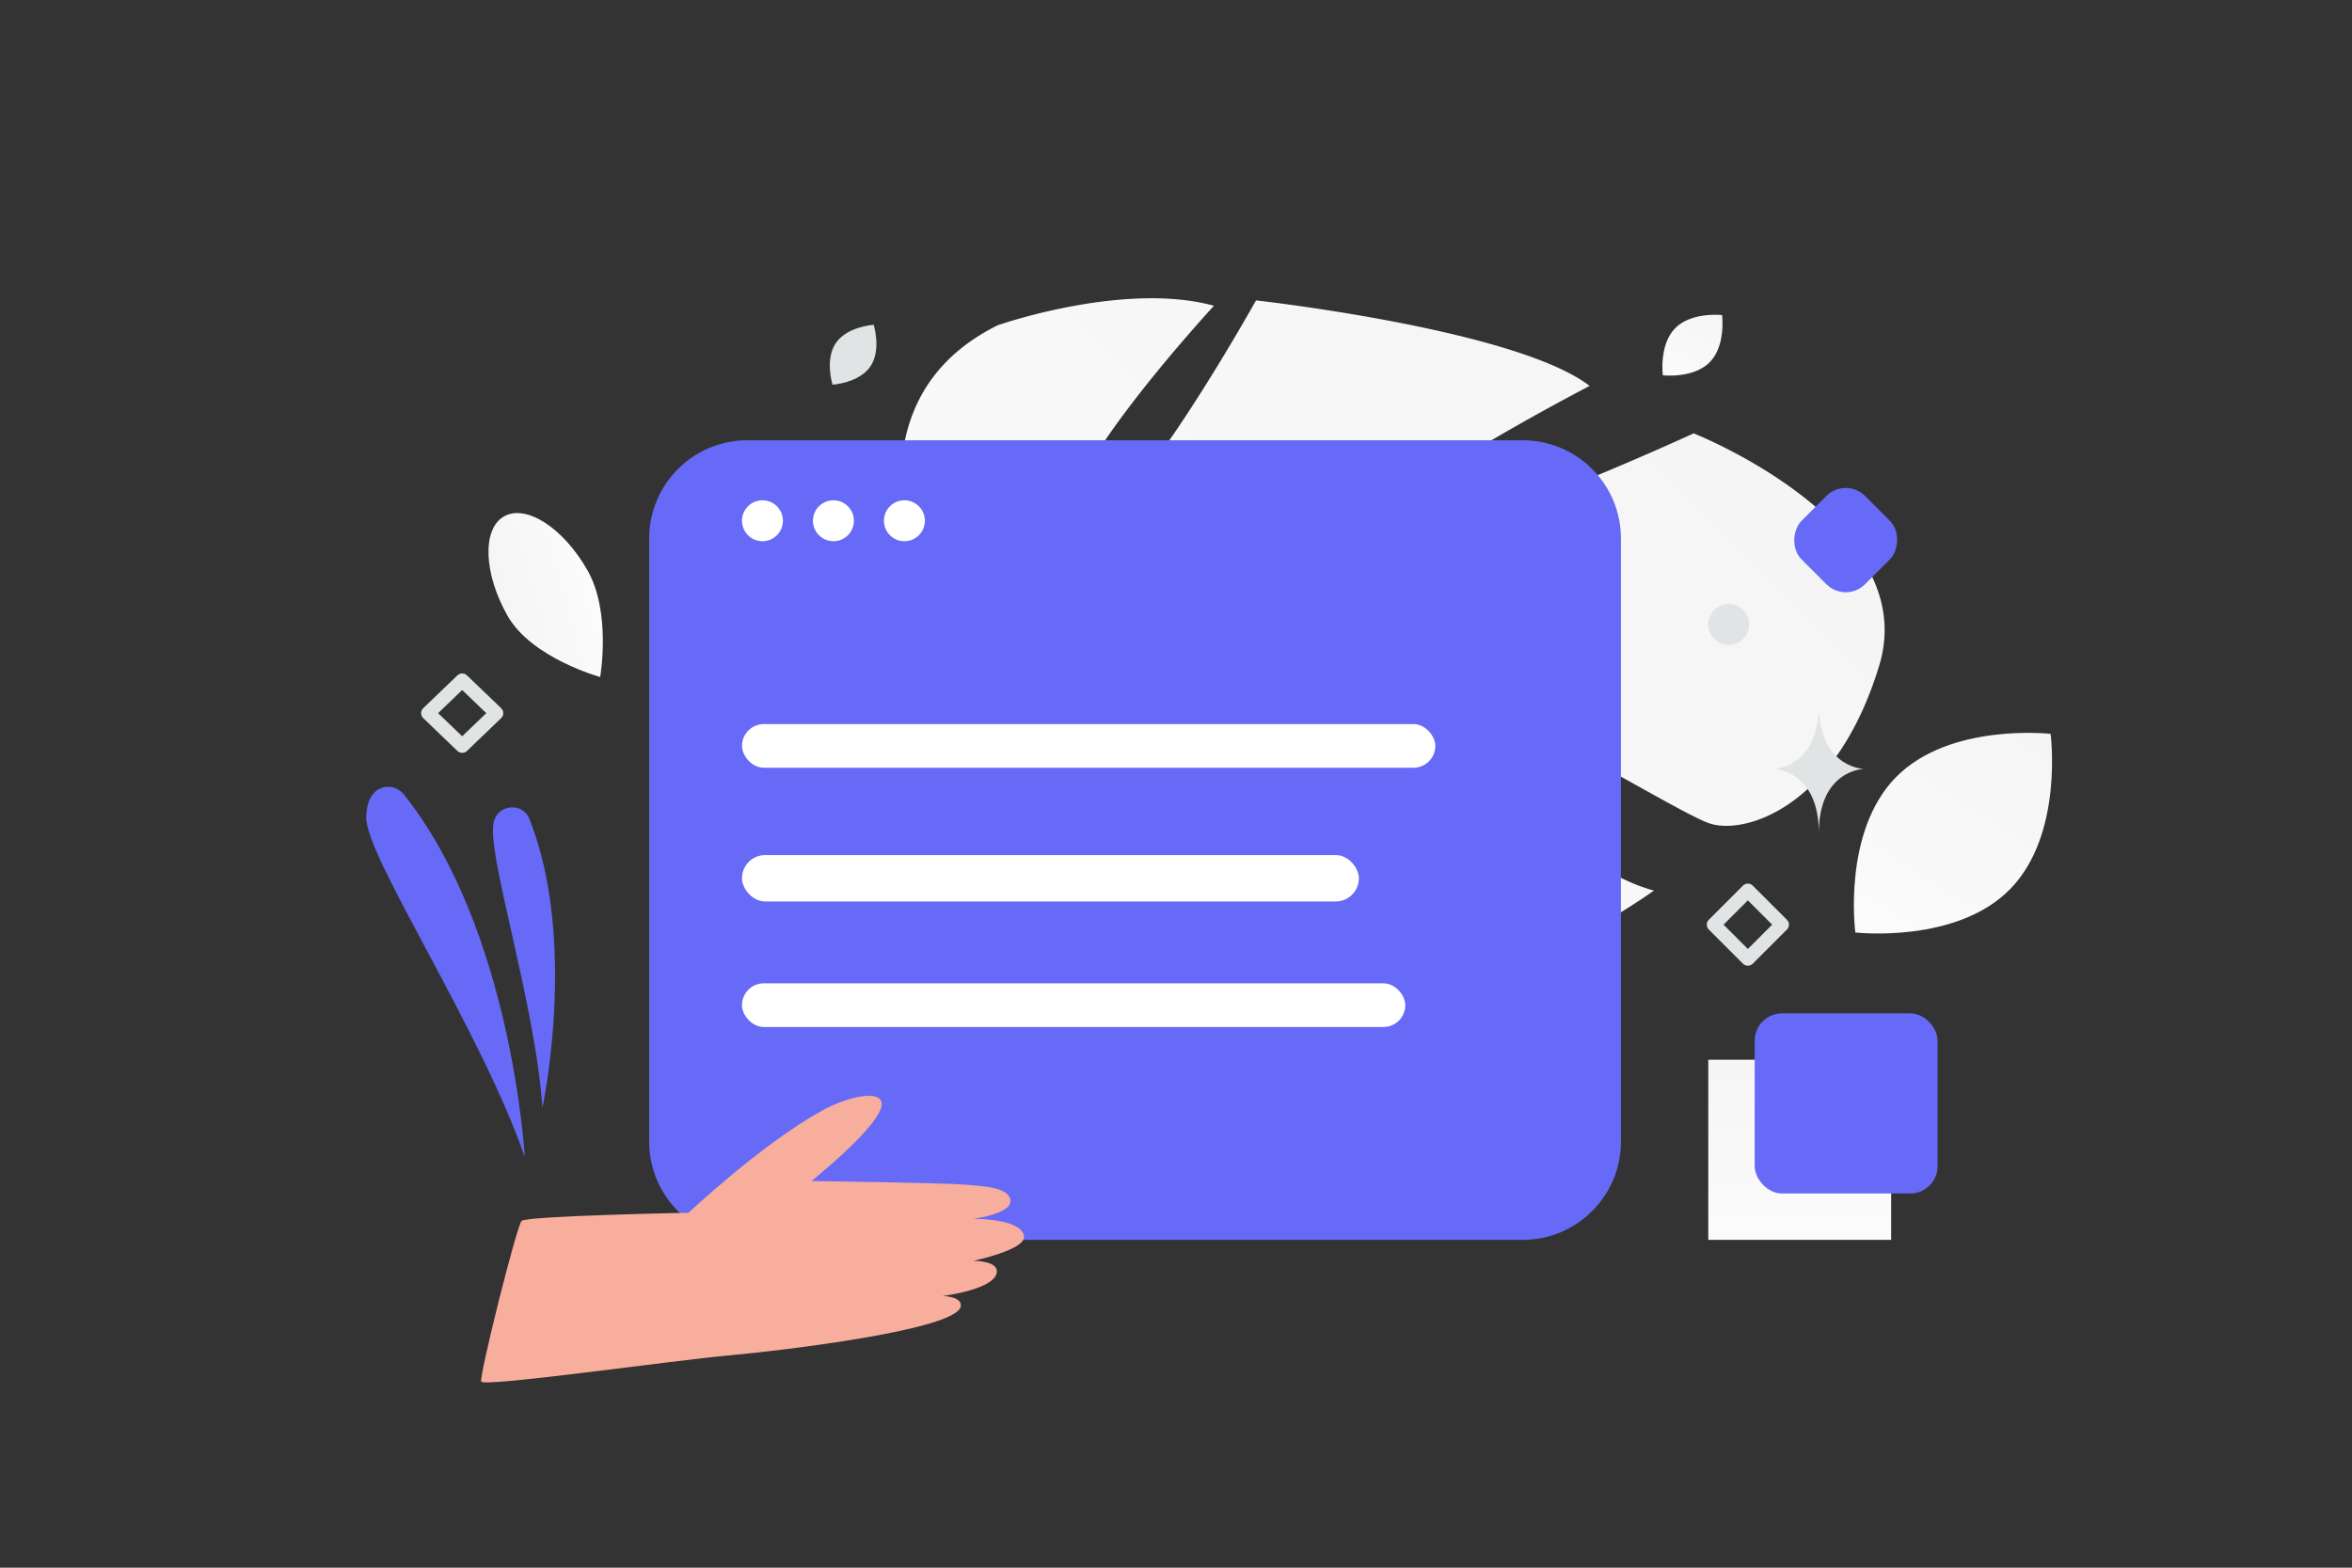<svg width="900" height="600" viewBox="0 0 900 600" fill="none" xmlns="http://www.w3.org/2000/svg"><rect x="0" y="0" width="900" height="600" fill="#333333" stroke="none"/><path fill="transparent" d="M0 0h900v600H0z"/><path d="M719.09 254.716c16.478-54.327-71.008-88.851-71.008-88.851s-104.085 48.007-120.783 40.258c-16.698-7.749 80.982-58.427 80.982-58.427-28.191-21.667-127.661-32.723-127.661-32.723s-54.49 97.878-68.767 86.256c-14.278-11.621 52.671-84.209 52.671-84.209-34.483-9.449-82.777 7.479-82.777 7.479-68.385 33.976-21.226 120.039-21.226 120.039s-19.614 33.515-63.553 58.543c0 0-8.943 4.102-21.017 13.033l7.913 4.952a88.553 88.553 0 0 1 5.99-4.796.09.09 0 0 1 .042-.028c.034-.021.055-.042.09-.063a476.24 476.24 0 0 1 5.474-3.646l.007-.007.007-.007c5.38-3.228 9.206-5.696 11.811-7.574l.02-.021c16.546-10.332 39.095-23.165 48.596-22.868 0 0-.107-1.78.573-4.691-.179 1.496-.38 3.055-.573 4.691-4.613 37.51 60.116 84.729 102.708 100.595 42.591 15.866 32.799-5.071 23.278-35.064-9.521-29.994-54.955-52.077-63.295-66.721-8.341-14.643 14.28-9.917 38.243 7.76 23.949 17.676 20.8 50.714 59.026 80.012 38.227 29.299 117.032-27.795 117.032-27.795-33.52-8.842-74.163-55.82-70.048-66.705 4.122-10.892 78.046 36.695 91.471 41.053 13.446 4.366 48.296-6.148 64.774-60.475z" fill="url(#a)"/><path d="M248.409 206.096c0-20.767 16.835-37.602 37.603-37.602h296.641c20.767 0 37.602 16.835 37.602 37.602v230.837c0 20.768-16.835 37.603-37.602 37.603H286.012c-20.768 0-37.603-16.835-37.603-37.603V206.096z" fill="#666AF6"/><circle cx="291.756" cy="199.307" r="7.834" fill="#fff"/><circle cx="318.914" cy="199.307" r="7.834" fill="#fff"/><circle cx="346.071" cy="199.307" r="7.834" fill="#fff"/><rect x="283.923" y="376.352" width="253.816" height="16.712" rx="8.356" fill="#fff"/><rect x="283.923" y="327.26" width="236.06" height="17.757" rx="8.878" fill="#fff"/><rect x="283.923" y="277.123" width="265.306" height="16.712" rx="8.356" fill="#fff"/><path d="M184.149 528.778c-.823-2.231 13.535-59.574 15.453-61.506 1.923-1.923 63.874-3.116 63.874-3.116s27.915-26.31 50.997-39.046c9.103-5.031 21.248-8.048 22.792-3.437.959 2.857-3.259 8.384-8.622 13.954-.012.018-.031.034-.049.05-7.466 7.747-17.106 15.542-18.013 16.274-.051.035-.07.051-.07.051s50.928.738 58.464 1.37c7.54.619 17.48 1.053 17.677 6.278.185 4.801-13.353 6.737-14.158 6.851.84-.007 18.56-.115 19.353 6.72.588 5.084-18.813 9.205-19.386 9.318.457.004 9.163.052 8.993 4.127-.282 6.7-19.942 9.239-20.745 9.346.427.01 7.419.229 6.944 3.893-1.178 9.074-68.596 17.036-89.04 18.881-20.463 1.833-93.634 12.226-94.464 9.992z" fill="#F8AE9D"/><path fill="url(#b)" d="M653.68 405.598h69.982v68.938H653.68z"/><rect x="671.437" y="387.841" width="69.982" height="68.938" rx="10.445" fill="#666AF6"/><rect x="706.266" y="182.419" width="34.352" height="34.352" rx="10.445" transform="rotate(45 706.266 182.419)" fill="#666AF6"/><circle r="7.834" transform="matrix(1 0 0 -1 661.514 238.998)" fill="#E1E4E5"/><path d="M207.56 423.953s13.687-63.444-4.948-110.475c-2.475-6.249-11.454-5.881-13.51.534-.034.106-.07.216-.103.328-3.327 11.01 15.771 68.807 18.561 109.613zm-6.766 18.747s-4.847-86.811-46.261-138.644c-2.524-3.16-7.156-3.91-10.411-1.489-2.117 1.579-3.857 4.579-4.002 10.145-.38 14.85 43.221 80.184 60.674 129.988z" fill="#666AF6"/><path clip-rule="evenodd" d="m176.86 285.479-13.056-12.534 13.056-12.534 13.057 12.534-13.057 12.534zm491.965 81.472-13.056-13.056 13.056-13.057 13.057 13.057-13.057 13.056z" stroke="#E1E4E5" stroke-width="5.313" stroke-linecap="round" stroke-linejoin="round"/><path d="M319.869 131.248c-4.348 6.329-1.292 15.985-1.292 15.985s10.104-.61 14.448-6.943c4.348-6.328 1.296-15.981 1.296-15.981s-10.104.611-14.452 6.939z" fill="#E1E4E5"/><path d="M769.147 340.327c-20.625 20.993-59.193 16.567-59.193 16.567s-5.104-38.462 15.54-59.441c20.625-20.992 59.175-16.579 59.175-16.579s5.104 38.461-15.522 59.453z" fill="url(#c)"/><path d="M654.247 138.617c-6.255 6.367-17.953 5.024-17.953 5.024s-1.548-11.665 4.713-18.029c6.256-6.367 17.948-5.028 17.948-5.028s1.548 11.666-4.708 18.033z" fill="url(#d)"/><path d="M224.827 218.317c9.18 16.217 4.824 40.791 4.824 40.791s-26.27-7.227-35.451-23.445c-9.18-16.217-9.767-33.24-1.316-38.034 8.464-4.798 22.763 4.471 31.943 20.688z" fill="url(#e)"/><path d="M696.108 272.945h-.251c-1.483 21.016-17.109 21.339-17.109 21.339s17.231.337 17.231 24.62c0-24.283 17.232-24.62 17.232-24.62s-15.62-.323-17.103-21.339z" fill="#E1E4E5"/><defs><linearGradient id="a" x1="199.058" y1="541.055" x2="919.128" y2="-168.449" gradientUnits="userSpaceOnUse"><stop stop-color="#fff"/><stop offset="1" stop-color="#EEE"/></linearGradient><linearGradient id="b" x1="690.163" y1="513.186" x2="688.069" y2="330.605" gradientUnits="userSpaceOnUse"><stop stop-color="#fff"/><stop offset="1" stop-color="#EEE"/></linearGradient><linearGradient id="c" x1="686.857" y1="412.032" x2="835.965" y2="178.292" gradientUnits="userSpaceOnUse"><stop stop-color="#fff"/><stop offset="1" stop-color="#EEE"/></linearGradient><linearGradient id="d" x1="629.288" y1="160.365" x2="674.514" y2="89.47" gradientUnits="userSpaceOnUse"><stop stop-color="#fff"/><stop offset="1" stop-color="#EEE"/></linearGradient><linearGradient id="e" x1="247.335" y1="217.02" x2="152.186" y2="243.155" gradientUnits="userSpaceOnUse"><stop stop-color="#fff"/><stop offset="1" stop-color="#EEE"/></linearGradient></defs></svg>
